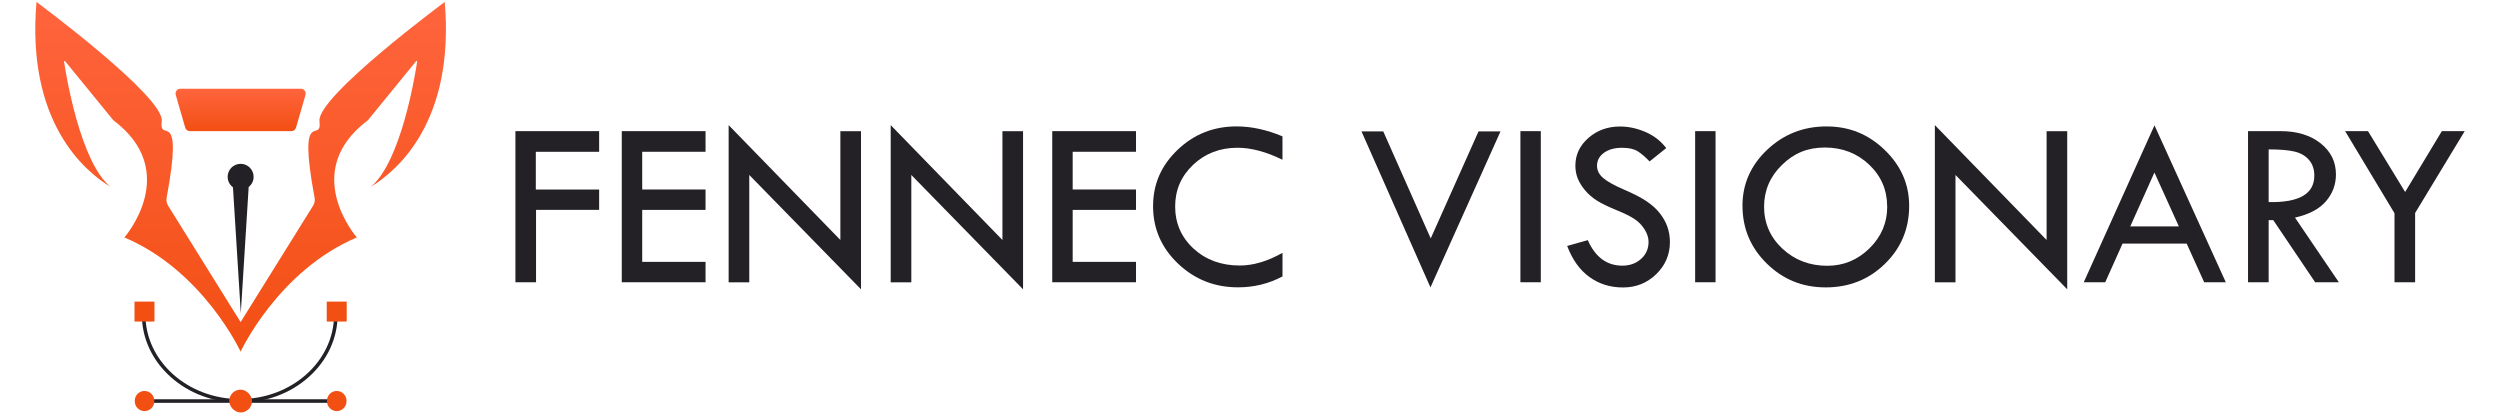 <?xml version="1.0" encoding="UTF-8"?>
<svg id="Layer_1" xmlns="http://www.w3.org/2000/svg" version="1.1" xmlns:xlink="http://www.w3.org/1999/xlink" viewBox="0 0 758.71 125.76">
  <!-- Generator: Adobe Illustrator 29.6.1, SVG Export Plug-In . SVG Version: 2.1.1 Build 9)  -->
  <defs>
    <linearGradient id="linear-gradient" x1="73.03" y1=".59" x2="73.03" y2="106.71" gradientUnits="userSpaceOnUse">
      <stop offset="0" stop-color="#ff643d"/>
      <stop offset="1" stop-color="#f24f13"/>
    </linearGradient>
    <linearGradient id="linear-gradient1" x1="73.03" y1="26.92" x2="73.03" y2="39.8" xlink:href="#linear-gradient"/>
  </defs>
  <g>
    <g>
      <rect x="44.61" y="121.17" width="56.29" height="1.08" fill="#232026"/>
      <path d="M72.76,122.18c-7.92,0-15.38-2.77-20.99-7.8-5.62-5.05-8.72-11.76-8.72-18.9h1.08c0,14.13,12.84,25.63,28.63,25.63s28.63-11.5,28.63-25.63h1.08c0,7.14-3.1,13.86-8.72,18.9-5.61,5.03-13.06,7.8-20.99,7.8Z" fill="#232026"/>
      <g>
        <path d="M102.2,118.65h0c-1.64,0-2.96,1.33-2.96,2.96v.19c0,1.64,1.33,2.96,2.96,2.96h0c1.64,0,2.96-1.33,2.96-2.96v-.19c0-1.64-1.33-2.96-2.96-2.96Z" fill="#f24f13"/>
        <rect x="69.56" y="118.24" width="6.93" height="6.93" rx="3.46" ry="3.46" transform="translate(146.05 243.42) rotate(180)" fill="#f24f13"/>
        <path d="M43.86,118.65h0c-1.64,0-2.96,1.33-2.96,2.96v.19c0,1.64,1.33,2.96,2.96,2.96h0c1.64,0,2.96-1.33,2.96-2.96v-.19c0-1.64-1.33-2.96-2.96-2.96Z" fill="#f24f13"/>
      </g>
      <g>
        <rect x="99.17" y="91.52" width="6.06" height="6.06" transform="translate(204.39 189.11) rotate(180)" fill="#f24f13"/>
        <rect x="40.83" y="91.52" width="6.06" height="6.06" transform="translate(87.71 189.11) rotate(180)" fill="#f24f13"/>
      </g>
    </g>
    <g>
      <path d="M134.98.59s-38.95,28.83-38.03,36.19c.91,7.25-6.82-5.44-1.48,23.21.16.85,0,1.74-.47,2.47l-21.98,35.29-21.98-35.29c-.46-.74-.62-1.62-.47-2.47,5.34-28.65-2.38-15.96-1.48-23.21C50.02,29.42,11.07.59,11.07.59c-3.11,36.42,14.55,51.31,22.42,56.09-9.1-7.54-13.39-33.62-14.05-37.98-.03-.17.19-.27.31-.14l14.63,17.92c20.86,15.64,3.37,35.58,3.37,35.58,23.91,10.11,35.26,34.62,35.27,34.66h0s0,0,0,0c0,0,0,0,0,0h0s11.37-24.55,35.27-34.66c0,0-17.48-19.94,3.37-35.58l14.63-17.92c.11-.14.33-.04.31.14-.66,4.37-4.95,30.44-14.05,37.98,7.88-4.77,25.54-19.67,22.42-56.09Z" fill="url(#linear-gradient)"/>
      <path d="M57.63,39.8h30.79c.66,0,1.24-.44,1.42-1.07l2.87-9.92c.27-.95-.44-1.89-1.42-1.89h-36.53c-.99,0-1.7.94-1.42,1.89l2.87,9.92c.18.63.76,1.07,1.42,1.07Z" fill="url(#linear-gradient1)"/>
    </g>
    <path d="M76.97,53.66c0-2.18-1.76-3.94-3.94-3.94s-3.94,1.76-3.94,3.94c0,1.3.63,2.46,1.61,3.17l2.38,38.23,2.39-38.31c.91-.72,1.5-1.84,1.5-3.09Z" fill="#232026"/>
  </g>
  <g>
    <path d="M156.41,39.8h25.42v6.26h-19.22v11.45h19.22v6.19h-19.15v21.96h-6.26v-45.86Z" fill="#232026"/>
    <path d="M188.7,39.8h25.42v6.26h-19.22v11.45h19.22v6.19h-19.22v15.77h19.22v6.19h-25.42v-45.86Z" fill="#232026"/>
    <path d="M221.13,37.97l33.91,34.86v-33.02h6.26v47.99l-33.91-34.7v32.58h-6.26v-47.7Z" fill="#232026"/>
    <path d="M270.31,37.97l33.91,34.86v-33.02h6.26v47.99l-33.91-34.7v32.58h-6.26v-47.7Z" fill="#232026"/>
    <path d="M319.34,39.8h25.42v6.26h-19.22v11.45h19.22v6.19h-19.22v15.77h19.22v6.19h-25.42v-45.86Z" fill="#232026"/>
    <path d="M389.21,41.39v7.09c-4.94-2.42-9.49-3.64-13.64-3.64-5.33,0-9.82,1.72-13.46,5.16-3.65,3.44-5.47,7.67-5.47,12.68s1.87,9.37,5.6,12.78c3.73,3.42,8.41,5.12,14.02,5.12,4.08,0,8.4-1.28,12.96-3.85v7.16c-4.15,2.21-8.65,3.31-13.5,3.31-7.1,0-13.18-2.4-18.22-7.21-5.04-4.81-7.56-10.61-7.56-17.39s2.48-12.37,7.43-17.12c4.96-4.75,10.93-7.12,17.91-7.12,4.49,0,9.13,1.01,13.93,3.02Z" fill="#232026"/>
    <path d="M413.19,39.88h6.61l14.4,32.48,14.51-32.48h6.67l-21.26,47.34-20.93-47.34Z" fill="#232026"/>
    <path d="M461.42,39.8h6.19v45.86h-6.19v-45.86Z" fill="#232026"/>
    <path d="M505.7,44.92l-5.08,4.07c-1.34-1.39-2.56-2.43-3.65-3.11-1.09-.68-2.66-1.03-4.72-1.03-2.25,0-4.08.51-5.48,1.53-1.4,1.02-2.1,2.33-2.1,3.93,0,1.39.61,2.61,1.83,3.68,1.22,1.06,3.31,2.23,6.25,3.5,2.95,1.27,5.24,2.44,6.88,3.54,1.64,1.09,2.99,2.3,4.04,3.62,1.05,1.32,1.84,2.71,2.35,4.17.52,1.46.77,3.01.77,4.64,0,3.81-1.39,7.06-4.16,9.75-2.77,2.69-6.13,4.03-10.06,4.03s-7.23-1.05-10.17-3.15c-2.94-2.1-5.2-5.25-6.79-9.45l6.26-1.76c2.28,5.16,5.77,7.74,10.48,7.74,2.28,0,4.18-.68,5.69-2.05,1.51-1.36,2.27-3.09,2.27-5.17,0-1.24-.4-2.49-1.19-3.75-.79-1.26-1.78-2.29-2.96-3.1-1.18-.81-3.05-1.75-5.62-2.8-2.57-1.05-4.54-2.02-5.93-2.89-1.38-.88-2.58-1.92-3.59-3.13-1.01-1.21-1.75-2.42-2.22-3.62-.47-1.2-.7-2.48-.7-3.85,0-3.29,1.32-6.09,3.96-8.4,2.64-2.31,5.84-3.47,9.61-3.47,2.5,0,5.03.54,7.6,1.62,2.57,1.08,4.7,2.72,6.41,4.93Z" fill="#232026"/>
    <path d="M514.45,39.8h6.19v45.86h-6.19v-45.86Z" fill="#232026"/>
    <path d="M528.81,62.47c0-6.62,2.5-12.29,7.49-17.01,4.99-4.72,10.99-7.09,18-7.09s12.73,2.38,17.68,7.14c4.94,4.76,7.42,10.41,7.42,16.96,0,6.93-2.44,12.79-7.33,17.57-4.88,4.78-10.88,7.18-17.98,7.18s-12.97-2.41-17.89-7.23c-4.92-4.82-7.38-10.66-7.38-17.52ZM572.73,62.75c0-5.06-1.82-9.32-5.47-12.78-3.65-3.46-8.14-5.2-13.46-5.2s-9.4,1.76-13.01,5.29c-3.61,3.52-5.42,7.76-5.42,12.69s1.85,9.25,5.56,12.71c3.71,3.46,8.25,5.2,13.63,5.2,4.94,0,9.21-1.77,12.8-5.3,3.59-3.54,5.38-7.74,5.38-12.6Z" fill="#232026"/>
    <path d="M587.2,37.97l33.91,34.86v-33.02h6.26v47.99l-33.91-34.7v32.58h-6.26v-47.7Z" fill="#232026"/>
    <path d="M653.85,38.04l21.65,47.63h-6.56l-5.32-11.74h-19.46l-5.26,11.74h-6.52l21.47-47.63ZM653.84,52.35l-7.34,16.36h14.75l-7.42-16.36Z" fill="#232026"/>
    <path d="M682.24,39.8h9.94c4.94,0,8.97,1.23,12.08,3.69,3.11,2.46,4.66,5.61,4.66,9.45,0,3.07-1.01,5.78-3.02,8.13-2.01,2.35-5.15,4.01-9.41,4.97l13.32,19.63h-7.19l-12.72-18.86h-1.4v18.86h-6.26v-45.86ZM688.5,45.35v15.98c9.24.19,13.86-2.48,13.86-8.03,0-1.94-.54-3.53-1.62-4.77-1.08-1.24-2.52-2.08-4.32-2.52-1.8-.44-4.44-.67-7.92-.67Z" fill="#232026"/>
    <path d="M711.72,39.8h6.93l11.27,18.46,11.14-18.46h6.94l-15.05,24.84v21.02h-6.26v-20.95l-14.98-24.91Z" fill="#232026"/>
  </g>
</svg>
